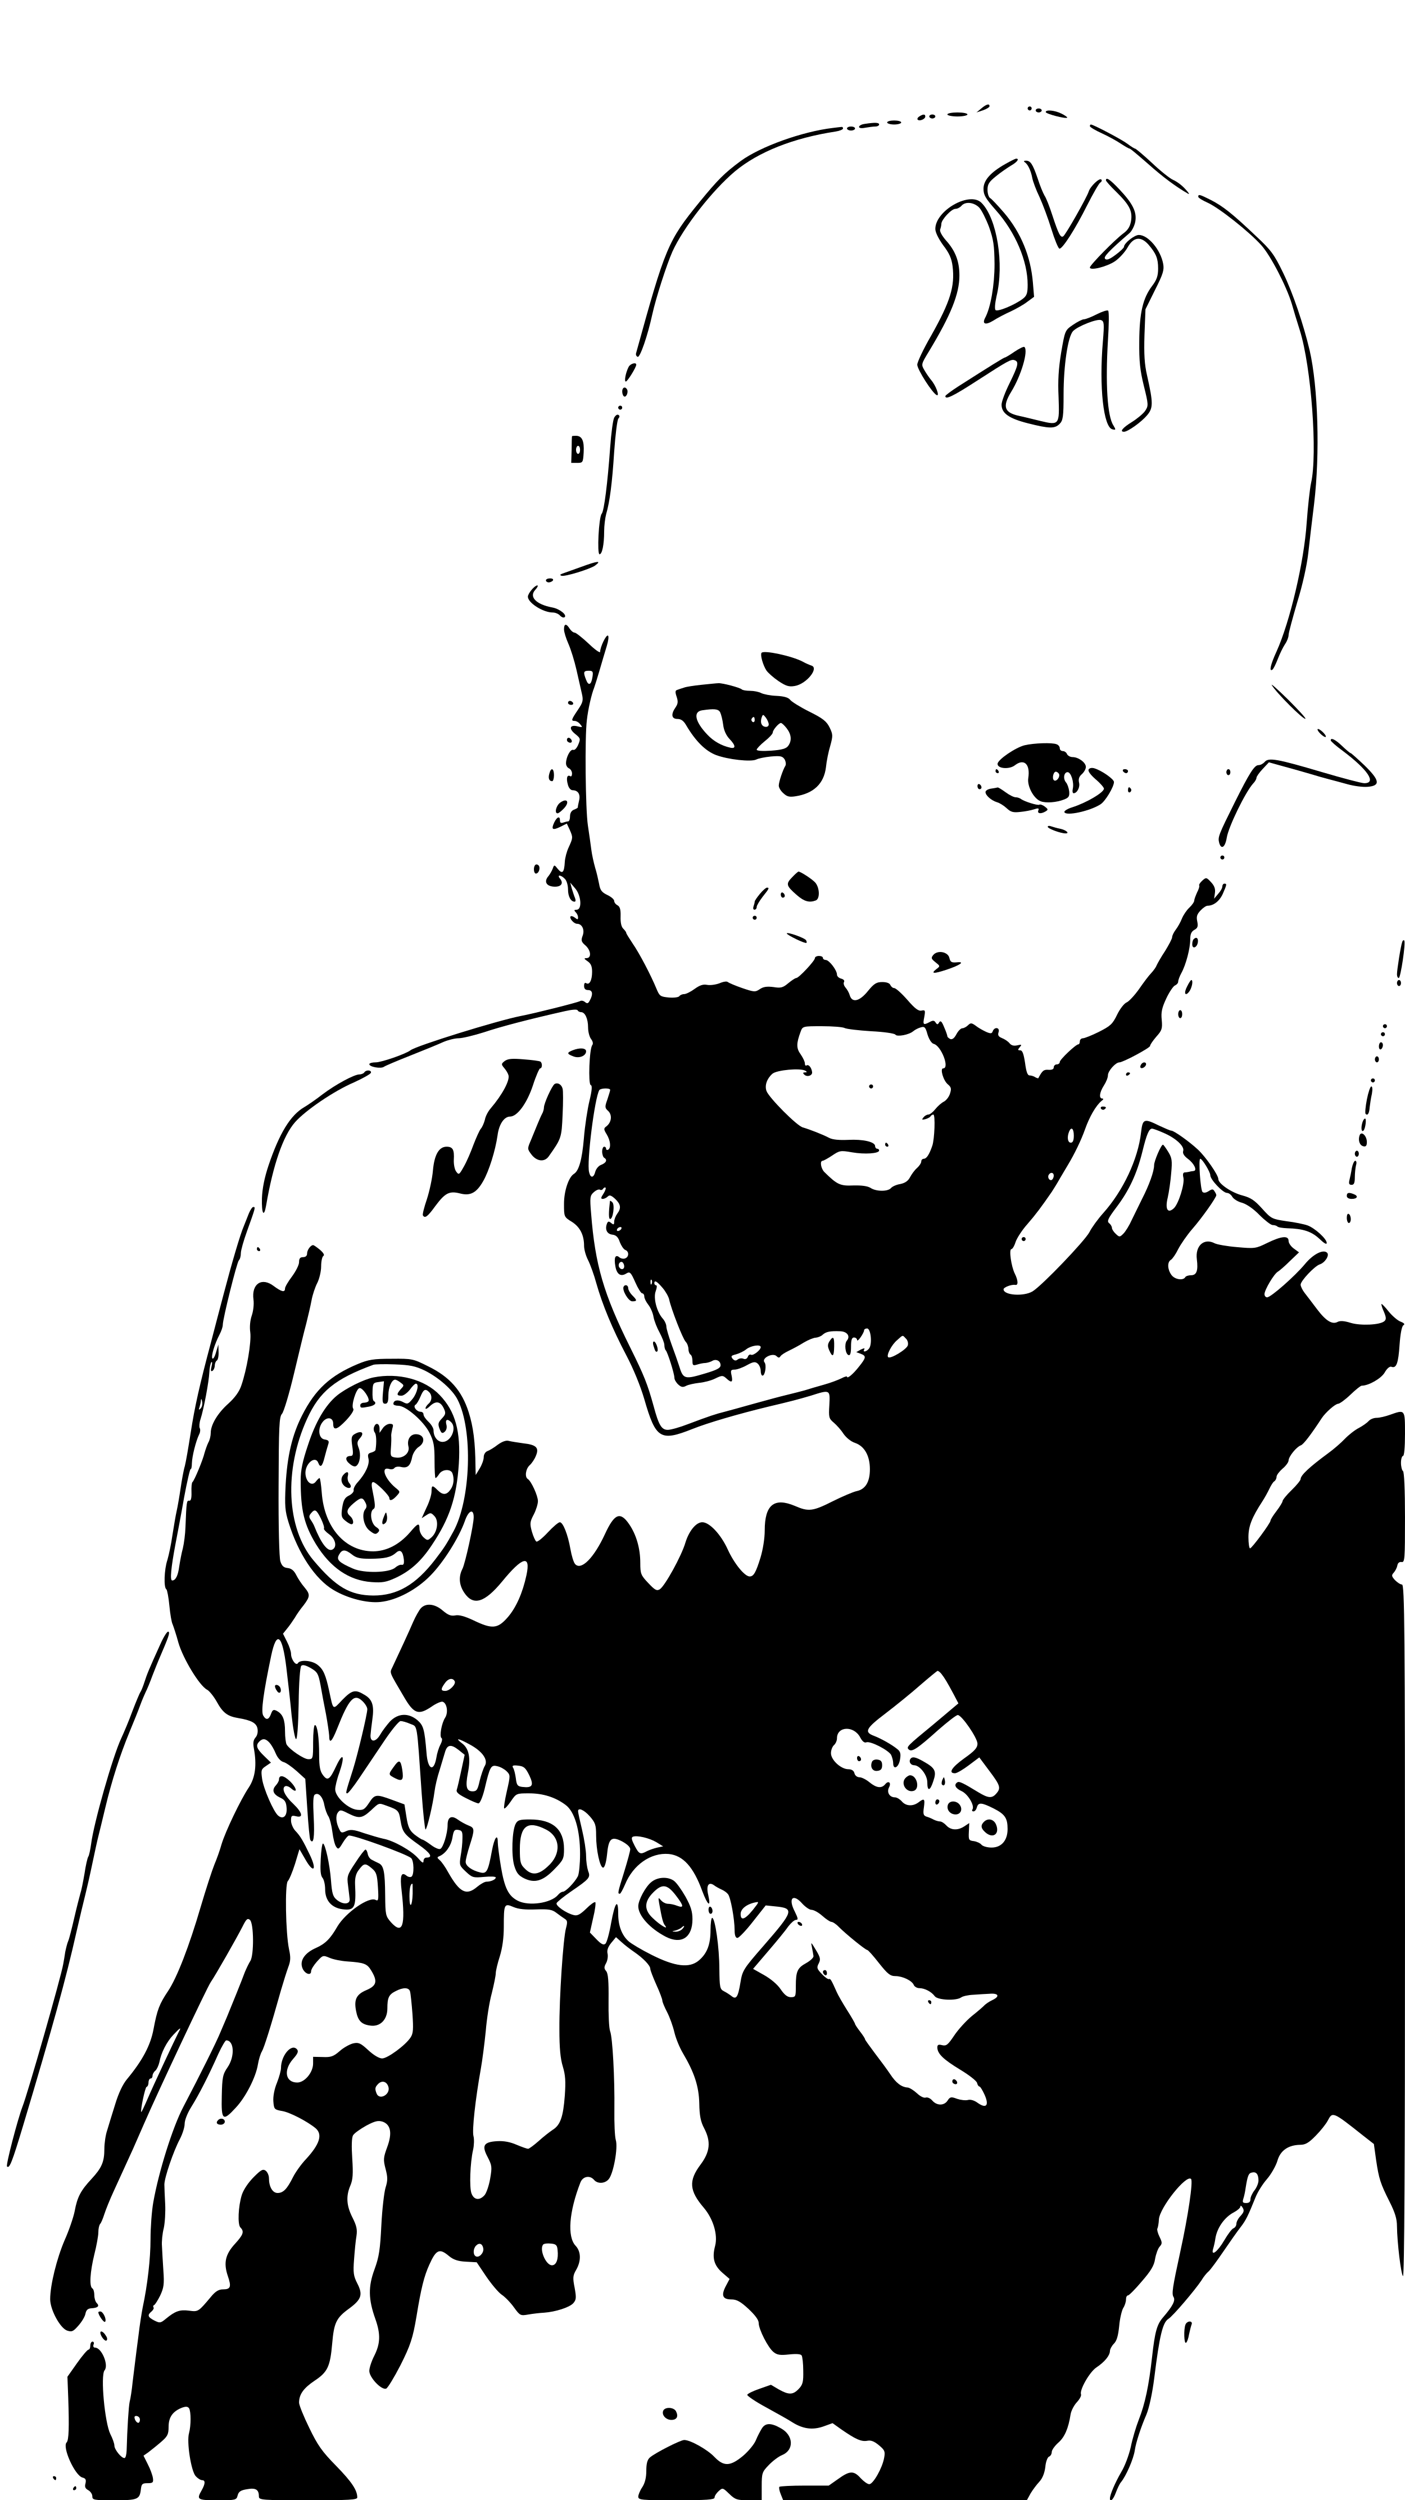  <svg version="1.0" xmlns="http://www.w3.org/2000/svg" width="700pt" height="1245pt" viewBox="0 0 700 1245" preserveAspectRatio="xMidYMid meet">
<g transform="translate(0,1245) scale(0.1,-0.1)" fill="#000000" stroke="none">
<path d="M4889 11910 l-24 -20 33 11 c17 6 32 15 32 20 0 15 -16 10 -41 -11z"></path>
<path d="M5120 11910 c0 -5 5 -10 10 -10 6 0 10 5 10 10 0 6 -4 10 -10 10 -5
0 -10 -4 -10 -10z"></path>
<path d="M5160 11900 c0 -5 7 -10 15 -10 8 0 15 5 15 10 0 6 -7 10 -15 10 -8
0 -15 -4 -15 -10z"></path>
<path d="M5210 11892 c0 -9 100 -35 107 -28 2 2 -10 11 -28 20 -34 17 -79 21
-79 8z"></path>
<path d="M4720 11880 c0 -5 23 -10 50 -10 28 0 50 5 50 10 0 6 -22 10 -50 10
-27 0 -50 -4 -50 -10z"></path>
<path d="M4580 11870 c-8 -5 -11 -12 -8 -16 10 -9 38 3 38 16 0 12 -10 13 -30
0z"></path>
<path d="M4630 11870 c0 -5 7 -10 15 -10 8 0 15 5 15 10 0 6 -7 10 -15 10 -8
0 -15 -4 -15 -10z"></path>
<path d="M4420 11840 c0 -5 16 -10 35 -10 19 0 35 5 35 10 0 6 -16 10 -35 10
-19 0 -35 -4 -35 -10z"></path>
<path d="M4308 11833 c-16 -2 -28 -9 -28 -15 0 -6 12 -8 31 -4 17 3 40 6 50 6
11 0 19 5 19 10 0 10 -20 11 -72 3z"></path>
<path d="M5430 11822 c0 -5 27 -21 60 -36 33 -15 76 -39 95 -52 20 -13 39 -24
43 -24 4 0 45 -35 92 -76 73 -65 137 -113 200 -149 8 -4 2 6 -15 24 -16 18
-43 38 -60 45 -16 7 -64 45 -106 85 -42 39 -80 71 -84 71 -3 0 -21 11 -38 24
-29 22 -170 96 -182 96 -3 0 -5 -4 -5 -8z"></path>
<path d="M4150 11813 c-153 -18 -362 -93 -460 -165 -81 -60 -113 -92 -204
-203 -159 -195 -171 -225 -317 -754 -2 -7 1 -15 8 -18 12 -4 50 106 73 212 18
82 71 246 100 312 55 121 198 304 312 400 117 97 291 166 501 198 20 3 37 10
37 15 0 6 -3 9 -7 8 -5 0 -24 -3 -43 -5z"></path>
<path d="M4220 11810 c0 -5 9 -10 20 -10 11 0 20 5 20 10 0 6 -9 10 -20 10
-11 0 -20 -4 -20 -10z"></path>
<path d="M5010 11634 c-75 -42 -110 -82 -110 -124 0 -31 10 -48 61 -106 98
-110 159 -254 159 -372 0 -41 -4 -54 -23 -69 -40 -31 -127 -67 -137 -57 -5 5
-3 33 5 69 39 161 2 388 -75 465 -59 59 -230 -39 -230 -130 0 -17 16 -49 39
-81 30 -39 42 -65 47 -105 12 -100 -11 -175 -106 -344 -39 -67 -70 -133 -70
-146 0 -24 77 -145 98 -152 14 -4 -6 50 -30 77 -8 10 -23 31 -32 47 -17 29
-17 30 22 94 110 182 152 287 152 378 0 71 -20 123 -67 175 -20 23 -32 45 -29
54 3 8 6 21 6 28 0 21 50 75 70 75 10 0 23 7 30 15 19 23 63 18 89 -9 12 -13
34 -57 49 -97 22 -63 26 -91 27 -184 0 -105 -19 -216 -47 -268 -16 -31 2 -37
40 -14 20 13 60 34 87 46 28 13 65 34 83 48 l34 25 -6 72 c-11 129 -59 247
-143 346 -31 36 -62 69 -69 73 -8 4 -14 23 -14 42 0 28 8 40 43 68 23 19 57
42 75 53 30 17 42 34 25 34 -5 0 -28 -12 -53 -26z"></path>
<path d="M5106 11642 c15 -10 30 -41 37 -78 3 -17 19 -60 36 -95 16 -35 43
-107 59 -159 16 -52 34 -96 40 -98 14 -4 78 95 139 217 29 57 58 108 65 112 7
4 9 11 5 15 -9 10 -55 -34 -63 -60 -9 -29 -115 -216 -127 -223 -13 -8 -23 11
-53 102 -14 44 -32 90 -40 101 -7 12 -23 50 -34 85 -25 73 -36 89 -59 89 -10
0 -12 -3 -5 -8z"></path>
<path d="M5510 11552 c0 -4 23 -30 51 -57 67 -66 82 -96 74 -146 -5 -28 -16
-45 -38 -61 -42 -31 -167 -158 -167 -170 0 -17 83 3 125 31 22 15 50 46 63 69
29 52 65 57 103 15 39 -45 49 -70 49 -120 0 -37 -7 -57 -30 -87 -46 -61 -63
-133 -64 -276 -1 -101 4 -144 23 -222 23 -92 23 -99 7 -123 -9 -14 -39 -39
-66 -56 -47 -29 -63 -49 -40 -49 19 0 86 48 114 81 32 37 32 61 1 199 -13 56
-16 107 -13 202 l5 128 47 95 c41 81 47 101 41 132 -13 70 -75 143 -121 143
-22 0 -74 -41 -74 -59 0 -5 -19 -23 -42 -40 -29 -22 -45 -28 -52 -20 -10 9 17
38 121 128 12 10 25 36 29 56 9 49 -12 91 -78 161 -48 51 -68 64 -68 46z"></path>
<path d="M5970 11470 c0 -5 21 -18 46 -29 56 -25 207 -144 268 -212 46 -51
125 -203 152 -292 8 -29 26 -88 40 -132 57 -181 89 -617 56 -760 -6 -27 -16
-117 -22 -200 -13 -193 -83 -491 -150 -639 -30 -65 -38 -102 -21 -91 5 3 17
27 27 53 10 26 26 59 36 74 10 14 18 35 18 46 0 11 20 84 43 163 27 87 48 183
55 244 6 55 19 165 29 245 30 250 20 582 -22 765 -31 131 -84 287 -132 386
-45 93 -60 113 -136 184 -118 112 -164 148 -224 179 -58 29 -63 30 -63 16z"></path>
<path d="M5464 10885 c-27 -14 -56 -25 -64 -25 -8 0 -33 -13 -55 -28 -39 -27
-39 -28 -58 -137 -13 -80 -17 -140 -13 -222 5 -139 4 -142 -91 -119 -38 9 -85
21 -105 25 -75 16 -85 46 -40 120 50 81 86 204 66 223 -3 4 -25 -7 -49 -23
-23 -16 -45 -29 -48 -29 -5 0 -71 -41 -234 -145 -34 -22 -62 -43 -63 -47 -1
-20 37 -2 156 75 158 102 172 110 190 103 21 -8 17 -26 -26 -114 -22 -44 -40
-92 -40 -107 0 -43 37 -69 132 -93 107 -27 133 -27 157 -3 17 17 20 35 20 148
0 141 21 286 47 314 22 24 120 63 140 55 15 -6 16 -18 9 -104 -20 -228 3 -432
48 -440 17 -4 17 -2 4 20 -30 45 -40 208 -27 423 5 77 6 143 1 148 -4 4 -29
-4 -57 -18z"></path>
<path d="M3132 10623 c-15 -29 -23 -73 -14 -73 8 0 52 71 52 84 0 14 -30 5
-38 -11z"></path>
<path d="M3100 10501 c0 -11 4 -22 9 -25 11 -7 23 22 15 35 -9 16 -24 10 -24
-10z"></path>
<path d="M3080 10420 c0 -5 5 -10 10 -10 6 0 10 5 10 10 0 6 -4 10 -10 10 -5
0 -10 -4 -10 -10z"></path>
<path d="M3060 10370 c-6 -11 -15 -77 -20 -148 -13 -179 -30 -315 -42 -330
-15 -17 -24 -202 -11 -202 13 0 23 48 23 114 0 28 5 67 10 86 18 61 30 154 40
311 6 84 15 158 21 165 7 8 7 14 0 18 -6 4 -15 -3 -21 -14z"></path>
<path d="M2850 10278 c-1 -2 -2 -32 -2 -68 l-2 -65 30 0 c28 0 29 2 32 53 3
57 -8 82 -39 82 -11 0 -19 -1 -19 -2z m40 -68 c0 -11 -4 -20 -10 -20 -5 0 -10
9 -10 20 0 11 5 20 10 20 6 0 10 -9 10 -20z"></path>
<path d="M2895 9627 c-44 -16 -87 -31 -95 -34 -10 -4 -11 -7 -3 -10 16 -6 143
33 168 51 35 26 12 23 -70 -7z"></path>
<path d="M2720 9560 c0 -5 6 -10 14 -10 8 0 18 5 21 10 3 6 -3 10 -14 10 -12
0 -21 -4 -21 -10z"></path>
<path d="M2652 9517 c-12 -13 -22 -30 -22 -38 0 -31 76 -79 124 -79 13 0 29
-7 36 -15 7 -8 17 -12 22 -9 16 10 -22 42 -60 49 -80 15 -117 52 -86 87 25 27
11 32 -14 5z"></path>
<path d="M2810 9316 c0 -13 10 -45 22 -72 12 -27 30 -85 40 -129 10 -44 22
-97 27 -119 8 -34 5 -44 -20 -81 -33 -49 -35 -55 -15 -55 7 0 20 -7 27 -17 13
-15 11 -16 -13 -10 -39 10 -46 -11 -12 -38 26 -21 27 -24 15 -53 -7 -17 -18
-29 -25 -26 -14 5 -36 -36 -36 -67 0 -11 7 -22 15 -25 8 -4 15 -15 15 -26 0
-10 -4 -17 -9 -13 -15 9 -21 -9 -12 -41 4 -17 14 -29 24 -29 27 0 40 -21 32
-52 -3 -15 -7 -30 -6 -33 0 -3 -9 -8 -20 -12 -12 -5 -19 -17 -19 -33 0 -14 -4
-25 -9 -25 -5 0 -16 -3 -25 -6 -11 -4 -16 -1 -16 10 0 25 -15 19 -29 -10 -16
-35 -8 -40 31 -21 l32 16 15 -32 c16 -37 16 -39 -6 -87 -9 -19 -18 -52 -19
-72 -3 -53 -12 -62 -34 -36 -18 23 -19 23 -26 3 -4 -11 -14 -28 -21 -37 -24
-27 -12 -50 25 -53 37 -3 52 16 32 40 -17 20 4 20 24 -1 9 -8 16 -32 16 -53 0
-35 14 -61 33 -61 5 0 6 8 2 18 -4 9 -11 31 -16 47 l-8 30 24 -28 c31 -35 36
-107 8 -107 -13 0 -14 -3 -5 -12 7 -7 12 -18 12 -26 0 -12 -3 -12 -15 -2 -9 7
-18 10 -22 7 -8 -9 16 -37 32 -37 25 0 39 -30 28 -59 -9 -24 -7 -31 14 -49 27
-24 31 -62 6 -63 -15 0 -14 -3 5 -16 16 -11 22 -25 22 -52 0 -42 -13 -67 -29
-57 -7 5 -11 -1 -11 -13 0 -14 6 -21 20 -21 22 0 26 -20 9 -51 -8 -16 -13 -18
-24 -9 -8 7 -19 9 -25 5 -12 -7 -226 -61 -295 -74 -117 -23 -521 -148 -550
-171 -23 -18 -144 -60 -173 -60 -18 0 -32 -4 -32 -9 0 -14 59 -24 73 -13 7 5
66 30 132 56 66 26 139 56 163 67 23 10 58 19 77 19 19 0 76 14 127 30 83 28
229 66 403 105 35 8 61 10 63 4 2 -5 10 -9 17 -9 20 0 35 -33 35 -77 0 -21 7
-47 15 -57 9 -12 11 -23 6 -30 -15 -18 -21 -194 -8 -199 8 -2 7 -24 -6 -78
-10 -41 -23 -125 -28 -188 -9 -106 -25 -161 -49 -176 -27 -16 -50 -86 -50
-149 0 -65 0 -66 39 -90 41 -26 61 -66 61 -120 0 -18 9 -50 20 -71 11 -22 30
-74 41 -115 30 -106 80 -227 149 -358 36 -68 71 -154 90 -219 57 -198 80 -212
239 -149 77 31 232 76 381 112 106 25 145 35 209 54 97 31 97 31 93 -46 -4
-62 -2 -68 22 -88 14 -12 36 -36 48 -55 14 -20 37 -39 58 -46 47 -16 74 -64
74 -131 0 -63 -22 -100 -66 -109 -18 -4 -72 -27 -120 -51 -99 -50 -120 -52
-187 -23 -104 44 -151 6 -151 -122 0 -40 -9 -95 -21 -135 -23 -74 -34 -94 -54
-94 -25 0 -77 64 -109 134 -34 75 -91 136 -127 136 -31 0 -66 -43 -84 -101
-19 -66 -103 -218 -128 -233 -15 -9 -24 -4 -57 31 -37 39 -40 46 -40 101 0 72
-20 141 -56 193 -44 64 -73 52 -120 -50 -55 -119 -118 -182 -148 -150 -8 8
-18 41 -24 75 -13 74 -37 134 -53 134 -7 0 -34 -23 -60 -51 -26 -28 -52 -49
-57 -45 -5 3 -15 25 -22 49 -11 40 -10 49 9 85 12 23 21 53 21 67 0 27 -33 99
-50 110 -17 10 -11 51 9 69 11 10 25 31 31 47 17 40 2 55 -63 62 -28 4 -61 9
-72 12 -13 4 -33 -3 -55 -19 -19 -15 -43 -29 -52 -32 -10 -4 -18 -16 -18 -30
0 -13 -9 -38 -20 -56 l-20 -33 -1 40 c-1 124 -11 201 -34 273 -34 107 -94 176
-203 229 -74 37 -79 38 -181 37 -90 0 -115 -4 -168 -26 -138 -58 -212 -126
-278 -256 -50 -98 -74 -203 -82 -347 -5 -104 -3 -129 15 -187 48 -154 132
-281 223 -335 70 -42 168 -67 234 -60 81 8 181 61 250 132 65 66 142 189 171
271 18 53 44 64 44 19 0 -38 -42 -229 -56 -257 -20 -39 -17 -80 9 -119 45 -67
101 -50 188 55 102 125 144 136 122 33 -19 -89 -52 -163 -94 -211 -50 -57 -77
-59 -169 -15 -44 21 -74 29 -92 25 -21 -4 -36 2 -62 24 -39 34 -84 39 -109 12
-9 -10 -26 -40 -38 -67 -19 -45 -71 -157 -104 -227 -14 -30 -18 -19 59 -150
48 -82 71 -90 135 -47 24 17 50 28 57 25 21 -8 28 -53 12 -79 -18 -27 -30 -95
-18 -102 5 -3 2 -18 -6 -33 -8 -15 -17 -44 -20 -65 -13 -73 -43 -59 -49 24
-10 119 -15 137 -46 164 -45 37 -96 34 -136 -7 -16 -18 -39 -48 -49 -66 -22
-38 -50 -39 -48 -2 1 14 5 48 9 77 10 69 1 100 -38 123 -47 29 -63 25 -112
-25 -48 -51 -44 -54 -65 45 -17 79 -29 108 -58 130 -27 22 -87 27 -98 8 -9
-15 -34 19 -34 47 0 11 -9 39 -20 60 l-20 40 20 25 c12 14 28 38 38 53 9 16
29 45 45 64 33 44 33 54 3 90 -13 15 -31 42 -40 60 -11 22 -24 33 -43 35 -20
2 -29 11 -36 33 -6 17 -10 174 -9 374 1 300 3 346 17 361 9 10 36 100 60 201
24 101 51 213 61 249 9 36 21 87 26 114 5 28 18 67 29 88 10 20 19 57 19 82 0
25 5 48 11 52 7 4 1 15 -16 30 -16 13 -31 24 -35 24 -12 0 -30 -24 -30 -42 0
-11 -7 -18 -20 -18 -15 0 -20 -7 -20 -25 0 -14 -16 -45 -35 -71 -19 -25 -35
-52 -35 -60 0 -21 -17 -17 -56 12 -60 46 -112 11 -101 -68 3 -23 -1 -57 -9
-80 -8 -24 -11 -56 -7 -83 6 -47 -17 -185 -45 -265 -10 -30 -32 -60 -64 -89
-53 -47 -88 -105 -88 -146 0 -15 -5 -36 -12 -48 -6 -12 -14 -35 -19 -52 -8
-35 -51 -138 -60 -145 -4 -3 -6 -25 -5 -50 1 -31 -3 -44 -11 -43 -13 3 -14 -5
-19 -132 -1 -33 -7 -80 -13 -105 -7 -25 -14 -65 -18 -90 -6 -46 -18 -70 -35
-70 -12 0 -6 63 16 180 9 47 29 151 43 232 15 81 30 145 33 143 3 -2 6 11 6
28 1 36 20 111 36 144 6 11 7 26 3 32 -3 6 -2 26 4 44 16 49 42 187 44 234 1
22 6 45 10 50 5 4 5 -5 1 -21 -5 -21 -4 -27 5 -22 6 4 11 16 11 26 0 10 5 22
10 25 6 3 10 23 9 43 l-1 37 -12 -40 c-6 -22 -15 -35 -18 -29 -7 11 11 71 36
119 9 17 16 38 16 48 0 30 70 311 80 321 6 6 10 21 10 36 0 14 14 63 31 110
42 117 43 120 31 120 -5 0 -15 -15 -22 -32 -7 -18 -18 -46 -25 -63 -18 -41
-60 -184 -101 -340 -19 -71 -47 -179 -63 -240 -57 -213 -81 -321 -101 -450
-11 -71 -24 -146 -29 -165 -6 -19 -15 -69 -21 -110 -6 -41 -15 -93 -20 -115
-5 -22 -14 -76 -21 -120 -6 -44 -18 -99 -25 -123 -16 -47 -19 -138 -5 -146 4
-3 11 -40 15 -82 4 -42 11 -83 16 -92 4 -10 18 -51 29 -92 23 -79 105 -215
143 -234 11 -6 32 -32 47 -58 31 -57 54 -74 107 -83 67 -11 92 -25 97 -53 3
-17 -1 -34 -10 -44 -11 -13 -13 -27 -8 -55 15 -82 7 -144 -25 -193 -41 -61
-117 -220 -136 -283 -8 -29 -24 -74 -36 -102 -11 -27 -42 -122 -68 -210 -57
-195 -118 -353 -163 -420 -43 -64 -54 -93 -72 -189 -15 -81 -55 -156 -132
-249 -21 -25 -42 -69 -59 -125 -15 -48 -33 -106 -40 -130 -8 -23 -14 -65 -14
-92 0 -65 -13 -95 -64 -150 -54 -58 -71 -90 -84 -161 -6 -30 -28 -95 -50 -144
-39 -91 -72 -223 -72 -294 0 -52 49 -143 84 -156 24 -8 31 -5 57 25 17 19 33
46 35 60 4 18 12 25 30 26 32 2 41 11 26 26 -7 7 -12 24 -12 39 0 15 -4 31
-10 34 -16 10 -11 83 10 169 11 43 20 93 20 110 0 18 4 36 9 42 5 5 14 27 21
49 7 22 28 74 47 115 34 75 49 107 96 210 13 30 39 89 57 130 62 143 312 675
330 700 23 33 129 219 158 276 19 38 25 44 37 34 20 -16 21 -177 2 -205 -7
-11 -19 -36 -27 -55 -12 -34 -73 -184 -90 -225 -5 -11 -19 -45 -32 -75 -19
-47 -97 -204 -185 -372 -53 -101 -122 -321 -149 -473 -8 -44 -14 -127 -14
-185 0 -97 -15 -228 -39 -340 -5 -25 -15 -88 -21 -140 -7 -52 -14 -108 -16
-125 -2 -16 -8 -64 -13 -105 -4 -41 -11 -86 -15 -100 -5 -22 -12 -132 -15
-242 -1 -21 -5 -38 -11 -38 -16 0 -50 43 -50 62 0 10 -9 36 -20 57 -28 56 -50
292 -29 318 22 26 -15 113 -47 113 -8 0 -11 6 -8 15 4 8 1 15 -5 15 -6 0 -11
-9 -11 -20 0 -11 -4 -20 -9 -20 -5 0 -31 -30 -57 -67 l-48 -68 4 -105 c5 -148
3 -211 -8 -222 -23 -23 41 -165 79 -175 16 -4 19 -11 15 -29 -5 -17 -1 -26 14
-34 11 -6 20 -20 20 -30 0 -19 7 -20 109 -20 118 0 127 4 133 55 3 26 7 30 33
30 26 0 30 3 27 25 -2 14 -13 45 -25 68 l-22 44 23 16 c13 10 41 32 63 51 34
29 39 39 39 77 0 48 21 77 67 95 20 7 28 6 35 -3 10 -17 10 -85 0 -123 -13
-43 10 -190 33 -215 10 -11 24 -20 32 -20 17 0 16 -18 -2 -50 -27 -47 -22 -50
79 -50 91 0 94 1 100 24 5 19 15 26 47 31 44 8 59 -2 59 -37 0 -17 18 -18 245
-18 206 0 245 2 245 14 0 36 -27 77 -105 157 -70 71 -92 102 -134 189 -28 57
-51 114 -51 126 0 41 22 72 77 109 65 43 78 70 88 185 9 104 20 128 85 175 61
45 69 69 40 125 -19 37 -21 54 -16 119 3 42 8 94 12 117 5 33 0 52 -20 92 -30
59 -33 107 -10 160 12 29 14 57 9 134 -4 59 -3 104 4 115 5 10 35 31 65 48 45
24 60 27 83 20 40 -15 48 -57 22 -127 -19 -52 -20 -62 -8 -108 11 -42 11 -58
0 -93 -7 -23 -17 -107 -21 -187 -6 -121 -11 -157 -34 -220 -32 -86 -31 -149 4
-247 27 -76 25 -123 -5 -183 -14 -27 -25 -61 -25 -76 0 -33 61 -97 84 -88 8 3
40 56 71 116 50 99 62 136 80 243 23 141 38 201 64 258 34 76 51 83 98 43 22
-18 44 -26 84 -28 l54 -3 47 -70 c26 -38 60 -79 77 -91 17 -11 45 -40 62 -64
30 -41 32 -42 72 -35 23 4 58 8 78 9 56 4 126 26 145 47 15 17 16 27 7 77 -10
50 -9 61 8 90 25 44 24 90 -3 119 -43 45 -33 170 24 316 12 30 47 37 68 12 17
-20 53 -19 72 3 24 26 48 158 36 196 -5 17 -8 85 -7 151 2 157 -9 358 -21 390
-6 15 -9 84 -8 155 1 95 -2 133 -12 145 -11 13 -11 20 0 40 7 13 10 34 7 47
-4 16 2 33 18 53 l24 29 28 -25 c15 -14 44 -36 63 -49 45 -31 80 -67 80 -84 0
-7 14 -43 30 -79 17 -37 30 -72 30 -79 0 -7 11 -33 24 -58 13 -25 29 -70 36
-100 7 -30 26 -76 42 -103 58 -98 80 -166 82 -251 1 -61 7 -91 24 -123 35 -67
30 -118 -18 -182 -60 -80 -56 -130 17 -215 47 -56 70 -134 56 -189 -16 -60 -6
-97 36 -134 l36 -31 -19 -36 c-24 -46 -16 -66 28 -66 26 0 45 -10 85 -47 33
-31 51 -55 51 -70 0 -32 47 -124 74 -145 17 -14 32 -17 77 -12 38 4 59 2 63
-5 4 -6 8 -41 8 -76 1 -55 -2 -69 -22 -90 -29 -31 -50 -31 -100 -3 l-39 23
-57 -20 c-32 -11 -59 -24 -61 -30 -1 -5 41 -34 95 -63 53 -29 112 -62 130 -74
53 -33 100 -39 153 -21 l47 17 42 -30 c72 -50 101 -63 130 -58 19 4 35 -2 59
-22 29 -24 32 -31 26 -63 -9 -51 -55 -131 -74 -131 -9 0 -28 14 -43 30 -34 38
-54 38 -112 -4 l-47 -33 -120 0 c-66 0 -122 -3 -126 -6 -3 -4 0 -20 7 -37 l12
-30 607 0 607 0 18 33 c10 17 30 44 44 59 16 17 26 43 30 73 2 26 11 49 18 52
8 3 14 13 14 23 0 10 15 31 33 47 31 27 50 70 61 141 3 18 17 45 31 60 14 15
23 32 21 39 -9 21 42 111 76 134 42 28 67 59 68 82 0 9 9 26 20 37 14 14 21
39 26 87 3 37 13 78 20 90 8 12 14 31 14 43 0 11 4 20 10 20 5 0 36 31 68 69
46 53 62 79 67 113 4 23 14 51 22 60 14 16 14 21 0 50 -9 18 -13 36 -11 40 3
5 7 26 8 47 4 58 136 224 160 201 11 -11 -14 -182 -53 -360 -40 -184 -44 -212
-34 -228 10 -17 -3 -44 -53 -102 -30 -35 -40 -71 -54 -196 -16 -143 -35 -234
-66 -312 -14 -36 -32 -96 -40 -136 -9 -40 -29 -95 -48 -126 -30 -52 -56 -112
-56 -131 0 -22 17 -5 29 28 8 21 19 45 26 53 25 30 63 116 69 160 6 40 32 118
57 175 14 33 30 106 40 185 26 211 42 275 70 293 22 13 134 145 165 192 10 17
26 37 36 45 9 8 42 53 74 100 32 47 70 101 85 120 27 35 37 56 75 150 10 25
35 65 56 89 21 24 44 65 52 90 14 52 54 80 114 81 26 0 43 10 77 45 24 24 51
58 60 75 24 46 25 46 175 -73 l55 -43 11 -79 c14 -94 21 -117 68 -210 26 -52
36 -83 36 -120 1 -82 20 -239 30 -249 7 -7 10 582 10 1717 0 1508 -2 1727 -15
1727 -8 0 -23 10 -35 22 -17 19 -18 24 -6 37 8 9 16 25 18 36 2 12 10 19 21
17 16 -3 17 15 17 222 0 139 -4 227 -10 231 -5 3 -10 22 -10 41 0 19 5 34 10
34 6 0 10 43 10 110 0 123 1 122 -75 95 -22 -8 -52 -15 -66 -15 -15 0 -32 -7
-40 -16 -7 -8 -29 -24 -48 -34 -20 -10 -52 -35 -71 -55 -19 -20 -57 -53 -85
-73 -91 -67 -135 -108 -135 -127 0 -6 -20 -31 -45 -55 -25 -24 -45 -49 -45
-55 0 -5 -14 -28 -30 -49 -17 -22 -30 -43 -30 -48 0 -12 -93 -138 -102 -138
-4 0 -8 25 -8 55 0 55 16 97 70 180 11 17 26 44 34 61 8 17 19 35 25 38 6 4
11 14 11 22 0 9 14 27 30 41 16 13 30 32 30 41 1 20 39 67 61 75 13 4 51 54
104 135 19 29 68 72 82 72 7 0 35 20 61 45 26 25 51 45 56 45 35 0 98 36 115
66 12 21 26 32 34 28 24 -9 34 18 40 110 4 55 11 92 19 97 9 5 4 11 -14 18
-14 5 -41 28 -59 50 -18 23 -34 39 -36 38 -2 -2 3 -20 12 -39 12 -29 12 -38 2
-47 -23 -19 -119 -23 -168 -8 -32 10 -52 11 -64 5 -27 -15 -59 4 -104 64 -22
29 -49 65 -61 80 -11 14 -20 33 -20 41 0 19 69 92 95 101 26 8 50 45 37 58
-19 19 -70 -7 -111 -57 -49 -59 -169 -165 -188 -165 -7 0 -13 7 -13 16 0 21
48 102 67 112 8 5 35 28 59 52 l46 44 -26 19 c-14 10 -26 27 -26 38 0 28 -36
24 -106 -10 -57 -28 -62 -29 -150 -21 -50 4 -100 13 -112 19 -53 28 -98 -12
-89 -80 7 -56 -1 -79 -29 -79 -12 0 -26 -4 -29 -10 -11 -18 -53 -11 -69 12
-20 28 -21 64 -2 75 7 4 24 28 36 53 13 25 44 70 70 100 49 56 120 157 120
169 0 3 -4 12 -9 19 -7 12 -12 12 -29 1 -14 -9 -25 -10 -31 -4 -10 11 -21 165
-11 165 10 0 50 -66 50 -82 0 -22 63 -88 83 -88 9 0 21 -9 27 -20 6 -10 27
-24 48 -29 23 -7 56 -29 87 -61 27 -27 57 -50 65 -50 9 0 20 -3 24 -7 4 -5 27
-8 49 -9 80 -2 121 -16 160 -52 24 -23 37 -31 37 -21 0 20 -58 73 -95 87 -16
6 -64 16 -105 21 -73 11 -76 12 -122 63 -37 41 -56 54 -97 65 -55 14 -121 59
-121 82 0 20 -63 111 -102 147 -43 40 -119 94 -132 94 -6 0 -33 12 -61 25 -75
37 -82 35 -90 -34 -15 -133 -89 -290 -188 -401 -27 -30 -58 -73 -69 -95 -23
-44 -235 -265 -283 -295 -44 -27 -145 -20 -145 10 0 10 39 25 58 22 16 -4 15
22 -2 56 -18 36 -30 122 -17 122 5 0 15 16 21 36 7 20 33 60 59 89 41 47 70
86 121 160 8 12 28 44 43 71 16 27 33 56 38 64 32 53 66 123 85 177 22 62 54
118 82 141 10 7 11 12 4 12 -18 0 -14 31 8 65 11 17 20 39 20 51 0 21 38 64
57 64 18 0 153 72 153 82 0 6 14 26 31 46 28 31 31 40 27 84 -4 38 1 60 23
107 15 32 35 61 43 64 9 4 16 12 16 19 0 7 7 27 16 43 23 42 44 123 44 167 0
27 6 40 21 48 16 9 19 17 14 42 -5 23 -2 35 16 54 12 13 28 24 35 24 31 0 61
24 77 61 20 46 20 49 7 49 -5 0 -10 -6 -10 -14 0 -8 -9 -24 -21 -37 l-20 -24
4 28 c3 20 -2 36 -19 54 -23 25 -25 25 -44 8 -11 -10 -18 -21 -15 -25 2 -3 -3
-19 -11 -34 -7 -16 -14 -34 -14 -40 0 -7 -11 -23 -24 -35 -14 -13 -30 -37 -37
-54 -7 -18 -21 -43 -31 -56 -10 -13 -18 -30 -18 -37 0 -8 -16 -38 -35 -69 -20
-30 -38 -62 -42 -71 -3 -9 -15 -26 -27 -39 -12 -12 -39 -48 -61 -80 -22 -31
-50 -61 -61 -66 -12 -4 -34 -32 -48 -61 -23 -48 -34 -57 -91 -86 -36 -18 -72
-32 -80 -32 -8 0 -15 -7 -15 -15 0 -8 -3 -15 -7 -15 -13 0 -93 -76 -93 -88 0
-7 -7 -12 -15 -12 -8 0 -15 -7 -15 -15 0 -9 -9 -13 -26 -12 -24 2 -31 -4 -51
-42 -1 -1 -8 1 -15 5 -7 5 -20 9 -28 9 -11 0 -17 18 -23 63 -7 45 -13 62 -24
62 -13 0 -13 3 -2 16 11 13 9 14 -12 9 -18 -4 -30 -1 -39 10 -8 10 -25 21 -38
26 -17 7 -22 14 -17 29 8 24 -20 29 -29 5 -4 -12 -10 -13 -33 -3 -15 7 -39 20
-51 30 -21 15 -26 16 -39 3 -8 -8 -21 -15 -28 -15 -8 0 -21 -13 -30 -30 -10
-19 -20 -27 -30 -24 -8 4 -15 10 -15 14 0 4 -7 25 -16 45 -12 30 -18 35 -25
24 -7 -12 -10 -12 -18 0 -6 10 -13 11 -29 2 -32 -17 -35 -14 -27 25 6 33 4 36
-13 32 -15 -4 -33 9 -71 53 -29 33 -58 59 -66 59 -7 0 -15 7 -19 15 -3 9 -18
15 -40 15 -29 0 -41 -7 -72 -45 -41 -51 -78 -60 -90 -22 -3 12 -13 30 -21 39
-8 9 -12 22 -8 28 4 7 -2 14 -14 17 -12 3 -21 12 -21 20 0 22 -39 73 -56 73
-8 0 -14 5 -14 10 0 6 -9 10 -20 10 -11 0 -20 -5 -20 -11 0 -13 -80 -99 -93
-99 -5 0 -23 -12 -40 -26 -26 -22 -37 -25 -73 -19 -32 4 -50 2 -68 -10 -23
-16 -29 -15 -88 5 -35 12 -67 26 -72 30 -4 5 -23 2 -41 -6 -19 -7 -46 -11 -62
-8 -20 4 -37 -2 -62 -20 -19 -14 -43 -26 -52 -26 -10 0 -21 -5 -24 -10 -4 -6
-27 -9 -52 -7 -43 4 -47 7 -62 43 -28 68 -85 177 -119 226 -17 26 -32 49 -32
53 0 4 -7 13 -15 21 -10 10 -14 32 -13 61 1 33 -3 48 -15 55 -10 5 -17 15 -17
22 0 8 -16 21 -35 30 -27 13 -35 24 -40 54 -4 20 -12 57 -20 82 -7 25 -16 65
-19 90 -3 25 -11 79 -17 120 -12 79 -16 440 -5 525 6 54 23 128 36 160 4 11
17 52 28 90 11 39 27 91 35 118 8 26 11 49 6 52 -9 6 -39 -57 -39 -81 0 -7
-26 11 -57 41 -32 30 -64 55 -70 55 -7 0 -18 9 -25 20 -17 27 -28 25 -28 -4z
m142 -236 c-6 -41 -20 -47 -32 -15 -15 38 -13 45 13 45 20 0 23 -4 19 -30z
m1256 -1749 c9 -5 69 -12 132 -16 63 -3 118 -11 121 -17 8 -12 68 -1 89 17 8
7 25 16 37 19 19 6 24 2 34 -35 8 -25 20 -44 31 -47 37 -9 81 -122 47 -122
-17 0 1 -62 24 -80 16 -14 18 -21 10 -46 -5 -16 -19 -34 -31 -40 -12 -6 -31
-23 -42 -37 -12 -15 -27 -27 -35 -27 -7 0 -18 -6 -24 -14 -10 -12 -8 -13 9 -9
11 3 23 9 26 14 3 5 9 9 14 9 11 0 6 -123 -5 -155 -15 -44 -29 -65 -42 -65 -7
0 -13 -6 -13 -13 0 -8 -9 -22 -21 -33 -12 -10 -27 -31 -35 -46 -10 -19 -25
-29 -49 -34 -19 -3 -39 -12 -46 -20 -15 -18 -74 -18 -102 1 -15 9 -43 13 -85
12 -66 -3 -81 4 -144 66 -18 17 -25 57 -9 57 4 0 26 12 47 26 37 25 42 26 99
16 63 -11 135 -6 135 9 0 5 -4 9 -10 9 -5 0 -10 6 -10 13 0 21 -60 35 -134 31
-45 -2 -78 1 -95 10 -32 17 -97 42 -131 52 -29 7 -168 147 -181 181 -10 27 1
61 29 86 21 19 141 30 165 15 9 -6 8 -8 -2 -8 -11 0 -12 -3 -4 -11 14 -14 42
-5 39 13 -3 22 -17 39 -27 33 -5 -4 -9 1 -9 10 0 9 -10 29 -21 45 -22 30 -22
54 0 113 10 27 11 27 106 27 53 0 104 -4 113 -9z m-1168 -308 c0 -5 -7 -26
-14 -48 -13 -36 -13 -42 4 -57 21 -20 17 -56 -8 -76 -15 -11 -15 -15 1 -41 19
-32 22 -67 7 -76 -5 -3 -10 -1 -10 4 0 6 -4 11 -10 11 -5 0 -10 -11 -10 -24 0
-14 5 -28 10 -31 17 -10 11 -25 -14 -35 -13 -4 -26 -20 -30 -34 -8 -32 -24
-34 -31 -3 -13 49 28 372 51 409 7 10 54 11 54 1z m2310 -228 c0 -24 -5 -35
-15 -35 -15 0 -20 26 -9 54 11 28 24 17 24 -19z m447 14 c61 -26 105 -67 98
-90 -4 -12 4 -25 24 -40 31 -23 47 -58 28 -60 -7 -1 -16 -2 -22 -4 -5 -1 -16
-3 -23 -3 -8 -1 -10 -10 -6 -26 7 -31 -24 -131 -48 -153 -31 -28 -44 -3 -30
54 6 27 14 81 17 120 6 64 4 77 -15 108 -12 19 -23 35 -26 35 -9 0 -44 -81
-44 -102 0 -31 -25 -100 -60 -168 -15 -30 -38 -77 -51 -104 -12 -27 -31 -58
-42 -69 -18 -18 -20 -18 -38 -1 -10 9 -19 23 -19 29 0 7 -6 18 -14 24 -12 10
-6 23 36 79 63 83 102 166 130 279 21 86 33 113 48 113 5 0 30 -9 57 -21z
m-547 -213 c0 -8 -4 -17 -9 -21 -12 -7 -24 12 -16 25 9 15 25 12 25 -4z
m-2244 -91 c-13 -19 -13 -25 -3 -25 7 0 18 5 25 12 9 9 17 6 37 -12 28 -27 31
-46 10 -74 -8 -11 -15 -29 -15 -39 0 -16 -3 -17 -15 -7 -12 10 -16 9 -21 -3
-11 -29 0 -52 27 -55 18 -2 29 -12 37 -37 7 -18 19 -36 27 -39 20 -7 19 -35 0
-42 -8 -4 -22 -1 -29 5 -20 17 -28 -1 -20 -45 7 -40 27 -53 55 -35 17 10 22 6
44 -44 13 -30 29 -55 34 -55 6 0 11 -7 11 -16 0 -9 9 -27 20 -41 11 -14 23
-41 26 -61 4 -21 18 -56 31 -79 12 -23 23 -50 23 -61 0 -10 3 -22 7 -26 9 -9
43 -116 43 -137 0 -9 9 -24 19 -33 15 -14 24 -15 39 -7 11 6 40 12 64 15 23 2
60 11 80 21 35 17 39 17 56 2 27 -25 34 -21 27 13 -6 26 -4 30 15 30 12 0 40
10 61 22 31 17 41 19 54 8 8 -7 15 -23 15 -36 0 -13 4 -24 9 -24 13 0 21 53
10 66 -17 21 41 50 60 31 9 -9 14 -9 19 -1 4 7 23 19 42 28 19 9 53 27 75 41
22 13 49 24 59 24 11 1 27 7 35 15 17 15 37 19 87 17 35 -1 52 -25 33 -47 -13
-16 -8 -66 9 -72 8 -2 12 10 12 42 0 34 4 46 15 46 8 0 15 -6 15 -12 0 -7 8
-1 17 12 10 14 18 30 18 35 0 6 7 10 15 10 19 0 27 -80 9 -101 -13 -16 -33
-19 -23 -3 4 7 -2 6 -17 -1 l-23 -13 22 -8 c29 -11 28 -19 -9 -65 -29 -37 -59
-62 -59 -49 0 3 -12 0 -27 -8 -16 -8 -55 -23 -88 -32 -33 -9 -76 -22 -95 -28
-19 -5 -60 -16 -90 -23 -30 -7 -104 -27 -165 -44 -60 -17 -126 -35 -145 -40
-41 -10 -78 -22 -181 -61 -41 -16 -87 -29 -102 -29 -31 0 -45 23 -71 120 -30
108 -46 149 -116 290 -133 267 -175 412 -195 668 -7 80 -5 89 13 105 12 11 25
16 31 13 5 -4 13 -1 16 5 4 5 9 8 12 5 3 -3 -2 -17 -11 -31z m89 -175 c-3 -5
-11 -10 -16 -10 -6 0 -7 5 -4 10 3 6 11 10 16 10 6 0 7 -4 4 -10z m15 -186 c0
-16 -16 -19 -25 -4 -8 13 4 32 16 25 5 -4 9 -13 9 -21z m137 -86 c-3 -8 -6 -5
-6 6 -1 11 2 17 5 13 3 -3 4 -12 1 -19z m55 -22 c15 -18 29 -43 32 -57 10 -47
67 -194 82 -210 8 -8 14 -25 14 -37 0 -11 5 -24 10 -27 6 -3 10 -18 10 -32 0
-22 3 -24 23 -18 12 4 31 8 42 8 11 1 26 6 33 10 19 12 42 1 42 -21 0 -14 -17
-23 -73 -40 -107 -32 -113 -31 -134 38 -6 19 -23 67 -37 105 -14 39 -26 79
-26 89 0 11 -8 29 -18 40 -30 34 -48 103 -35 137 6 16 7 29 2 29 -5 0 -9 5 -9
10 0 18 14 9 42 -24z m1211 -251 c9 -8 13 -23 10 -34 -5 -20 -87 -70 -98 -59
-10 9 17 62 45 85 30 27 26 26 43 8z m-723 -43 c0 -15 -38 -44 -48 -38 -6 3
-13 -1 -16 -10 -4 -10 -12 -14 -22 -10 -9 4 -22 2 -29 -4 -9 -7 -16 -6 -25 4
-10 13 -7 16 17 22 15 4 39 15 52 26 24 18 71 25 71 10z m-1673 -117 c68 -34
138 -95 163 -145 77 -150 66 -497 -21 -656 -37 -68 -46 -81 -91 -140 -97 -126
-189 -179 -308 -179 -116 1 -186 42 -298 175 -135 160 -148 451 -32 705 62
136 139 199 330 269 8 3 56 4 107 2 76 -3 102 -8 150 -31z m-1118 -189 c-9 -8
-10 -7 -5 7 3 10 7 26 7 35 1 9 4 6 6 -7 3 -13 -1 -28 -8 -35z m428 -1293 c8
-65 20 -171 26 -236 7 -65 17 -117 22 -117 6 0 11 68 13 177 1 105 7 182 13
188 7 7 22 3 47 -11 34 -20 38 -28 49 -85 6 -35 18 -100 27 -144 8 -44 15 -92
16 -107 0 -44 13 -33 40 35 58 147 84 176 125 137 14 -13 25 -31 25 -41 0 -24
-47 -222 -71 -299 -37 -116 -38 -120 -29 -120 5 0 31 33 58 73 26 39 81 120
121 180 39 59 78 107 87 107 8 0 30 -6 48 -14 37 -16 32 16 57 -348 7 -98 16
-178 19 -178 7 0 36 120 45 190 3 25 14 72 25 105 10 33 22 73 27 90 11 38 30
41 68 11 l30 -24 -17 -79 c-9 -43 -19 -85 -22 -94 -5 -12 6 -23 44 -42 29 -15
57 -27 64 -27 7 0 20 30 30 70 27 115 32 123 64 115 15 -3 36 -15 46 -25 19
-19 19 -21 1 -100 -10 -44 -16 -82 -13 -85 3 -3 18 13 33 35 27 40 28 40 91
40 69 0 130 -19 181 -57 46 -33 73 -126 73 -245 0 -49 -5 -99 -11 -111 -16
-31 -61 -77 -75 -77 -6 0 -17 -7 -24 -16 -35 -41 -145 -57 -200 -29 -47 24
-66 63 -84 168 -9 54 -16 109 -16 123 0 47 -17 23 -29 -41 -19 -103 -26 -117
-58 -109 -42 10 -73 32 -73 53 0 10 9 47 20 81 26 81 25 88 -6 100 -15 6 -39
19 -54 30 -31 22 -50 12 -50 -28 0 -41 -22 -114 -37 -119 -7 -3 -29 7 -47 21
-19 14 -38 26 -43 26 -4 1 -21 12 -38 25 -24 20 -32 36 -40 87 l-10 63 -60 22
c-81 30 -88 29 -116 -14 -22 -33 -29 -38 -59 -35 -45 4 -110 64 -110 102 0 14
9 52 21 84 28 82 19 105 -15 34 -33 -71 -44 -78 -67 -47 -14 18 -19 42 -19 99
0 88 -9 150 -21 150 -5 0 -9 -38 -9 -85 0 -83 -1 -85 -24 -85 -22 0 -92 47
-108 73 -4 7 -8 36 -8 65 0 59 -11 86 -40 102 -17 9 -22 7 -30 -15 -11 -30
-25 -32 -39 -7 -11 21 1 111 40 297 27 129 56 106 76 -62z m3264 -29 c15 -19
29 -42 61 -102 l23 -44 -31 -26 c-18 -15 -60 -51 -95 -80 -129 -106 -134 -111
-122 -123 15 -15 40 0 148 97 46 40 89 74 97 74 20 -1 98 -114 98 -143 0 -20
-14 -36 -65 -72 -64 -46 -82 -75 -47 -75 9 0 40 18 69 40 l52 39 50 -67 c55
-73 59 -86 34 -114 -21 -24 -40 -22 -88 7 -77 47 -96 56 -105 50 -19 -12 -10
-30 21 -44 31 -14 66 -72 54 -91 -4 -6 -1 -10 5 -10 7 0 14 9 17 20 7 26 23
25 83 -5 57 -29 70 -48 70 -103 0 -57 -31 -92 -80 -92 -20 0 -43 6 -50 14 -6
8 -24 16 -38 18 -25 3 -27 6 -25 46 l2 44 -24 -16 c-33 -22 -68 -20 -90 4 -10
11 -24 20 -32 20 -7 0 -21 4 -31 9 -9 5 -25 12 -36 15 -15 5 -18 13 -13 46 6
44 2 47 -27 25 -28 -21 -63 -19 -83 5 -10 11 -25 20 -34 20 -27 0 -42 25 -30
49 13 24 -2 37 -19 16 -18 -22 -44 -18 -78 10 -17 14 -39 25 -50 25 -11 0 -22
8 -25 20 -3 13 -14 20 -30 20 -37 0 -87 46 -87 80 0 15 7 33 15 40 8 7 15 22
15 34 0 61 85 64 116 4 10 -19 21 -28 30 -24 20 8 111 -39 124 -63 5 -11 10
-29 10 -40 0 -37 27 -23 34 17 5 29 2 40 -13 52 -28 23 -82 53 -116 66 -51 19
-42 37 57 112 51 39 129 102 173 141 44 38 83 70 86 71 4 0 13 -7 20 -16z
m-2426 -35 c9 -14 -24 -49 -47 -49 -22 0 -23 9 -2 38 16 24 39 29 49 11z
m-922 -307 c9 -10 23 -34 31 -54 9 -21 24 -38 38 -42 13 -3 42 -24 66 -45 l43
-39 10 -148 c5 -81 12 -151 15 -156 16 -25 22 14 17 111 -4 78 -3 110 6 115
18 12 40 -12 47 -53 4 -20 13 -45 20 -55 7 -11 16 -46 20 -78 4 -32 12 -65 19
-74 10 -15 14 -12 33 20 12 20 26 36 31 36 32 0 283 -91 309 -112 15 -13 16
-84 2 -93 -6 -4 -18 -1 -26 6 -25 20 -32 -2 -23 -76 20 -175 5 -221 -53 -157
-27 31 -28 37 -29 135 -1 116 -7 147 -32 159 -9 4 -25 12 -34 17 -10 4 -19 18
-21 30 -2 11 -7 21 -11 21 -4 0 -27 -29 -50 -65 -41 -61 -43 -69 -37 -113 3
-26 7 -56 8 -67 4 -28 -32 -31 -63 -6 -20 16 -25 31 -30 98 -6 80 -29 183 -40
183 -4 0 -9 -35 -11 -77 -3 -56 -1 -82 9 -94 7 -8 13 -34 13 -57 0 -55 31 -91
85 -99 62 -8 70 7 64 125 -1 30 4 52 18 70 26 35 33 36 65 9 23 -19 27 -31 31
-94 4 -63 2 -71 -11 -64 -33 19 -150 -63 -191 -132 -35 -61 -60 -86 -107 -107
-55 -24 -81 -62 -68 -98 10 -30 44 -43 44 -18 0 9 13 30 29 48 29 32 30 33 63
19 18 -8 58 -16 88 -18 85 -6 99 -11 120 -46 32 -53 27 -75 -25 -97 -49 -21
-62 -46 -51 -103 9 -48 26 -67 68 -73 51 -9 88 28 88 85 0 53 7 69 41 86 38
20 67 19 72 -2 3 -10 8 -60 12 -111 5 -76 4 -97 -9 -117 -25 -39 -115 -105
-142 -105 -15 0 -42 16 -69 41 -38 35 -48 40 -75 34 -17 -4 -48 -21 -67 -38
-31 -27 -44 -32 -85 -30 l-48 1 0 -33 c0 -45 -42 -95 -79 -95 -59 0 -70 61
-21 117 24 27 28 38 20 48 -27 32 -80 -30 -80 -93 0 -12 -9 -45 -20 -73 -13
-31 -20 -69 -18 -93 3 -39 5 -41 44 -48 38 -6 126 -52 167 -86 35 -31 20 -79
-48 -153 -24 -25 -53 -66 -65 -90 -30 -60 -49 -79 -77 -79 -25 0 -43 31 -43
74 0 13 -7 29 -15 36 -14 11 -23 7 -60 -30 -27 -27 -51 -62 -60 -89 -18 -57
-22 -148 -7 -163 20 -20 14 -36 -27 -81 -48 -52 -58 -95 -36 -160 19 -55 14
-67 -25 -67 -20 0 -37 -10 -59 -37 -63 -75 -63 -75 -109 -69 -46 6 -69 -2
-115 -40 -27 -22 -30 -23 -58 -9 -33 17 -36 27 -14 45 8 7 13 16 10 20 -3 5
-2 10 3 12 4 1 18 23 30 47 18 39 21 56 16 125 -3 45 -6 99 -7 121 -2 22 2 63
9 90 6 28 9 82 7 120 -2 39 -4 82 -4 97 0 34 45 166 77 226 13 25 24 59 24 76
0 19 14 54 34 86 37 59 86 155 134 263 17 37 35 67 39 67 40 0 44 -80 7 -134
-24 -35 -27 -49 -29 -143 -3 -122 5 -129 70 -58 49 52 100 152 110 215 4 24
13 54 20 65 11 19 44 123 95 305 12 41 28 92 36 114 12 31 13 49 4 90 -17 81
-21 324 -6 339 7 7 23 45 36 86 l22 73 30 -52 c40 -70 58 -53 23 21 -35 73
-48 96 -74 123 -11 12 -21 35 -21 50 0 25 3 27 25 22 38 -10 32 18 -14 62 -42
39 -59 76 -41 87 6 4 20 -1 30 -10 34 -30 30 1 -5 35 -31 30 -55 34 -55 8 0
-6 -7 -19 -16 -29 -21 -23 -13 -44 23 -61 22 -10 29 -21 31 -51 3 -40 -17 -59
-42 -38 -23 19 -73 134 -80 183 -6 43 -5 48 19 64 l25 17 -35 34 c-37 36 -42
52 -23 71 17 17 32 15 51 -6z m998 -9 c63 -34 93 -77 74 -107 -7 -12 -18 -45
-25 -73 -10 -45 -15 -53 -35 -53 -31 0 -37 23 -24 91 15 75 6 122 -29 148 -38
29 -19 26 39 -6z m296 -153 c24 -51 16 -64 -35 -58 -23 3 -28 8 -32 43 -3 22
-9 46 -14 53 -6 10 0 13 25 10 29 -3 37 -10 56 -48z m-707 -153 c53 -19 58
-24 65 -70 10 -60 17 -70 90 -122 61 -43 74 -65 39 -65 -8 0 -14 -8 -14 -17 0
-13 -7 -9 -27 14 -32 37 -122 88 -173 97 -19 4 -63 17 -97 28 -51 18 -67 19
-88 10 -21 -10 -26 -9 -33 6 -18 34 -21 69 -9 86 11 15 15 15 52 -4 54 -27 69
-25 113 15 43 40 37 38 82 22z m1009 -52 c27 -31 31 -43 31 -95 0 -72 19 -160
35 -160 7 0 15 25 19 62 8 84 21 96 75 69 24 -13 41 -28 41 -39 0 -9 -14 -60
-30 -112 -32 -103 -34 -110 -22 -110 4 0 15 21 26 46 40 98 129 160 218 152
71 -7 123 -64 167 -185 27 -72 44 -84 30 -21 -12 49 1 70 29 50 9 -7 26 -16
37 -21 12 -5 26 -15 32 -23 13 -15 33 -124 33 -180 0 -25 5 -38 14 -38 7 0 42
36 77 81 l64 81 48 -5 c96 -9 91 -24 -57 -194 -103 -118 -107 -125 -117 -185
-12 -73 -21 -87 -45 -67 -9 7 -26 18 -38 24 -19 10 -21 19 -22 110 0 106 -21
255 -36 255 -4 0 -8 -27 -8 -60 0 -73 -17 -117 -58 -152 -47 -40 -119 -31
-236 28 -50 25 -102 56 -115 68 -33 30 -51 77 -51 136 0 79 -16 59 -35 -44 -9
-52 -22 -100 -29 -105 -9 -8 -21 -2 -45 23 l-32 33 16 72 c10 40 14 75 11 79
-4 3 -24 -11 -45 -32 -31 -30 -45 -37 -63 -32 -37 9 -90 46 -85 59 2 6 34 32
70 57 95 65 100 71 87 104 -5 15 -10 48 -10 74 0 26 -9 84 -20 130 -11 46 -20
87 -20 93 0 20 30 7 59 -26z m-635 -110 c0 -22 -4 -61 -9 -87 -7 -45 -6 -48
26 -78 32 -30 37 -31 92 -26 31 3 57 2 57 -3 0 -10 -24 -21 -47 -21 -8 0 -28
-11 -45 -25 -54 -46 -87 -30 -144 70 -15 28 -35 56 -44 63 -13 11 -13 14 -1
19 31 13 58 51 65 92 6 36 10 42 29 39 19 -3 22 -9 21 -43z m966 -18 l34 -21
-29 -6 c-17 -4 -40 -12 -52 -18 -33 -18 -39 -15 -61 27 -15 29 -18 41 -9 45
21 8 81 -6 117 -27z m-1214 -256 c-2 -66 -16 -79 -16 -14 0 41 5 63 15 63 1 0
1 -22 1 -49z m1942 -51 c15 -16 35 -30 45 -30 11 0 35 -13 54 -30 18 -16 39
-30 45 -30 7 0 24 -11 38 -26 35 -35 132 -114 141 -114 4 0 30 -29 58 -65 43
-54 56 -65 82 -65 36 0 84 -23 92 -45 4 -8 16 -15 27 -15 27 0 61 -18 77 -40
14 -20 108 -24 132 -6 8 6 35 12 60 13 25 2 62 4 81 5 45 4 53 -13 15 -31 -17
-8 -34 -20 -40 -26 -5 -6 -34 -31 -63 -54 -29 -24 -68 -67 -88 -97 -31 -46
-39 -53 -60 -48 -19 5 -24 2 -24 -12 1 -31 30 -59 114 -110 43 -26 81 -55 84
-66 2 -10 8 -18 12 -18 4 0 15 -18 25 -40 24 -53 10 -72 -33 -42 -17 13 -37
19 -50 15 -12 -3 -36 0 -54 6 -29 11 -35 10 -47 -9 -17 -26 -53 -26 -76 0 -10
12 -25 18 -33 15 -9 -3 -27 6 -43 21 -16 15 -37 28 -46 29 -32 2 -59 23 -88
67 -16 24 -51 71 -77 105 -26 35 -48 65 -48 68 0 4 -11 21 -25 39 -14 18 -25
35 -25 38 0 3 -18 35 -40 69 -22 35 -45 75 -51 89 -27 61 -32 69 -39 65 -4 -2
-20 9 -35 25 -25 26 -27 32 -16 53 10 20 9 29 -14 67 -24 40 -26 42 -20 15 3
-16 7 -37 8 -45 1 -8 -15 -23 -36 -35 -44 -24 -52 -41 -52 -115 0 -52 -1 -55
-25 -55 -17 0 -32 12 -51 40 -16 24 -50 52 -82 70 l-55 31 76 89 c43 50 88
105 100 123 13 17 30 32 38 32 12 0 10 8 -6 41 -35 67 -9 93 38 39z m-229 -7
c-51 -69 -79 -84 -79 -44 0 28 35 53 84 60 5 0 2 -7 -5 -16z m-1099 -21 c63 2
80 0 102 -17 14 -11 33 -24 42 -30 13 -8 14 -16 6 -46 -14 -50 -34 -345 -33
-504 0 -93 5 -146 17 -185 13 -43 15 -74 10 -145 -8 -106 -22 -147 -61 -171
-15 -10 -47 -35 -70 -56 -24 -21 -47 -38 -52 -38 -5 0 -31 9 -57 20 -32 14
-64 20 -97 18 -68 -4 -78 -22 -47 -80 21 -41 22 -49 12 -107 -6 -35 -19 -72
-28 -82 -25 -28 -53 -24 -65 9 -11 29 -7 151 8 217 5 22 6 53 2 68 -8 28 10
187 36 332 8 44 19 130 25 190 5 61 18 146 30 189 11 44 20 89 20 100 0 12 9
50 20 84 13 42 20 92 20 147 0 114 2 119 48 99 26 -11 60 -14 112 -12z m-1779
-609 c-18 -35 -128 -269 -156 -335 -16 -37 -30 -66 -31 -65 -6 6 19 123 26
125 6 2 10 12 10 23 0 10 5 19 10 19 6 0 10 6 10 14 0 7 6 19 14 25 7 6 16 25
20 42 9 48 36 101 70 137 34 36 41 40 27 15z m1044 -274 c12 -38 -45 -70 -59
-33 -9 23 -8 31 9 48 19 18 42 11 50 -15z m4335 -467 c0 -13 -9 -35 -20 -49
-11 -14 -20 -34 -20 -44 0 -13 -7 -19 -21 -19 -18 0 -20 4 -14 23 4 12 9 36
11 52 10 63 15 74 32 77 21 5 32 -9 32 -40z m-89 -176 c-12 -12 -21 -30 -21
-39 0 -10 -7 -20 -15 -23 -8 -3 -28 -30 -45 -59 -33 -57 -68 -84 -56 -43 4 13
9 35 11 50 8 54 46 108 93 132 17 9 32 22 32 29 0 6 5 4 11 -6 9 -15 6 -23
-10 -41z m-3773 -163 c3 -22 -22 -48 -38 -38 -14 8 -13 38 2 53 16 16 32 10
36 -15z m370 -7 c5 -45 -6 -76 -28 -76 -31 0 -65 82 -43 104 4 4 21 6 38 4 25
-2 31 -8 33 -32z m-2083 -836 c3 -5 3 -15 -1 -21 -6 -11 -23 6 -24 24 0 10 18
9 25 -3z"></path>
<path d="M4330 7040 c0 -5 5 -10 10 -10 6 0 10 5 10 10 0 6 -4 10 -10 10 -5 0
-10 -4 -10 -10z"></path>
<path d="M4410 6750 c0 -5 5 -10 11 -10 5 0 7 5 4 10 -3 6 -8 10 -11 10 -2 0
-4 -4 -4 -10z"></path>
<path d="M3039 6470 c-7 -60 -7 -90 1 -90 14 0 24 70 11 83 -6 6 -11 9 -12 7z"></path>
<path d="M3107 6043 c-9 -17 24 -73 43 -73 25 0 25 5 0 30 -11 11 -20 27 -20
35 0 16 -16 21 -23 8z"></path>
<path d="M4132 5770 c-9 -15 -9 -25 0 -45 16 -36 23 -31 24 20 1 49 -5 55 -24
25z"></path>
<path d="M3256 5748 c8 -27 12 -33 19 -27 7 8 -7 49 -17 49 -5 0 -6 -10 -2
-22z"></path>
<path d="M1860 5591 c-49 -10 -138 -55 -181 -90 -58 -48 -107 -131 -145 -248
-27 -80 -36 -125 -36 -173 0 -151 17 -221 76 -319 72 -117 165 -181 277 -189
55 -4 74 0 120 21 73 34 127 82 181 164 88 131 123 237 134 404 10 161 -17
261 -95 342 -74 78 -206 113 -331 88z m135 -25 c19 -14 19 -15 2 -33 -22 -25
-22 -33 3 -33 11 0 29 14 42 30 12 17 25 30 30 30 17 0 7 -46 -16 -75 -22 -27
-26 -29 -49 -16 -25 13 -47 9 -47 -10 0 -5 11 -9 25 -9 37 0 126 -77 155 -135
21 -42 25 -64 25 -137 0 -49 2 -88 5 -88 3 0 11 9 18 20 15 24 57 27 66 4 10
-27 7 -59 -10 -82 -19 -27 -38 -28 -64 -2 -26 26 -30 25 -30 -7 0 -16 -11 -52
-25 -80 l-24 -53 23 15 c21 14 24 13 41 -5 22 -24 14 -79 -15 -105 -19 -17
-21 -17 -40 0 -11 10 -20 29 -20 42 0 32 -8 29 -47 -17 -53 -61 -116 -94 -183
-95 -140 0 -244 118 -257 292 -3 40 -8 73 -11 73 -3 0 -11 -8 -18 -17 -19 -26
-48 -5 -52 36 -5 51 49 97 64 56 10 -26 20 -17 31 28 6 23 14 52 18 64 6 17 2
22 -17 25 -31 4 -37 55 -10 88 22 27 52 22 52 -9 0 -36 18 -32 64 16 28 30 41
52 36 58 -12 15 14 99 31 103 16 3 55 -55 44 -66 -3 -4 -14 -7 -23 -7 -9 0
-17 -6 -17 -12 0 -15 3 -15 45 -7 29 6 38 18 22 28 -5 3 -7 24 -6 48 1 39 4
43 29 46 l28 4 -5 -56 c-4 -46 -2 -56 11 -56 12 0 16 10 16 43 0 40 17 77 34
77 4 0 16 -6 26 -14z m143 -48 c16 -16 15 -43 -3 -58 -8 -7 -15 -17 -15 -23 0
-6 11 0 24 13 29 26 51 22 68 -15 10 -22 8 -29 -11 -49 -18 -19 -20 -27 -11
-51 9 -22 13 -25 25 -15 9 8 13 21 9 36 -7 26 5 31 24 12 29 -29 -1 -98 -43
-98 -25 0 -45 25 -45 58 0 10 -11 29 -25 42 -14 13 -25 29 -25 37 0 7 -6 13
-14 13 -20 0 -40 26 -26 35 6 3 17 22 25 41 15 36 24 41 43 22z m-539 -630
c11 -23 18 -45 15 -49 -2 -4 9 -17 26 -29 33 -24 41 -66 14 -77 -23 -9 -55 34
-88 117 -3 8 -11 22 -18 32 -9 13 -9 20 1 32 20 24 27 20 50 -26z m155 -179
c21 -17 41 -21 91 -21 73 1 102 7 128 30 21 19 34 8 39 -33 2 -21 -1 -29 -11
-27 -7 2 -22 -5 -32 -14 -29 -26 -155 -29 -210 -5 -71 31 -84 44 -70 69 15 28
31 28 65 1z"></path>
<path d="M1864 5345 c-4 -8 -2 -21 3 -28 8 -10 10 -48 4 -86 0 -5 -10 -11 -21
-14 -17 -4 -19 -11 -14 -31 6 -27 -14 -73 -54 -117 -13 -14 -22 -32 -20 -39 2
-8 -9 -20 -23 -27 -21 -10 -28 -23 -34 -60 -6 -41 -4 -50 15 -65 12 -10 26
-18 31 -18 14 0 10 26 -6 40 -22 19 -18 35 16 64 37 31 45 32 59 5 8 -15 8
-24 0 -34 -20 -25 -8 -86 23 -108 22 -17 29 -19 40 -8 10 10 8 16 -10 28 -25
17 -33 76 -12 89 10 6 9 23 -7 102 -4 21 -2 32 5 32 14 0 81 -66 81 -80 0 -16
15 -12 36 11 19 21 19 21 -7 42 -54 46 -73 106 -29 92 10 -3 21 -1 25 5 4 6
19 9 34 5 32 -7 46 6 55 52 4 17 18 39 32 48 34 22 29 59 -8 63 -32 4 -52 -25
-43 -61 8 -31 -24 -60 -62 -55 -25 3 -28 6 -26 38 3 42 3 56 2 73 0 6 3 22 6
35 6 18 3 22 -13 22 -11 0 -27 -10 -35 -22 l-16 -23 0 23 c-1 25 -19 30 -27 7z"></path>
<path d="M1767 5309 c-16 -9 -18 -19 -12 -60 6 -40 4 -49 -8 -49 -27 0 -29
-20 -5 -39 15 -13 27 -16 34 -10 18 15 23 58 11 89 -9 24 -8 32 6 48 25 28 8
41 -26 21z"></path>
<path d="M1710 5105 c-15 -18 -10 -45 12 -59 22 -13 35 -1 18 19 -7 8 -10 24
-7 35 6 23 -5 26 -23 5z"></path>
<path d="M1912 4896 c-13 -31 -8 -46 9 -29 6 6 9 21 7 34 -4 24 -5 23 -16 -5z"></path>
<path d="M1370 4053 c0 -5 4 -15 10 -23 11 -18 25 -7 17 15 -6 15 -27 21 -27
8z"></path>
<path d="M1961 3651 c-27 -37 -27 -38 8 -56 36 -18 43 -9 35 44 -8 49 -16 51
-43 12z"></path>
<path d="M2569 3368 c-18 -34 -22 -156 -7 -208 11 -36 21 -49 49 -63 53 -26
94 -14 151 45 45 46 48 53 48 101 0 98 -56 147 -169 147 -52 0 -62 -3 -72 -22z
m151 -28 c73 -37 78 -123 9 -184 -46 -43 -80 -46 -114 -11 -22 21 -25 33 -25
97 0 116 38 145 130 98z"></path>
<path d="M4270 3696 c0 -9 5 -16 10 -16 6 0 10 4 10 9 0 6 -4 13 -10 16 -5 3
-10 -1 -10 -9z"></path>
<path d="M4535 3690 c-8 -13 3 -30 19 -30 28 0 66 -48 66 -85 0 -47 14 -44 30
6 17 49 9 65 -46 96 -43 25 -60 28 -69 13z"></path>
<path d="M4344 3676 c-10 -26 4 -48 28 -44 17 2 23 10 23 28 0 18 -6 26 -23
28 -13 2 -25 -3 -28 -12z"></path>
<path d="M4510 3595 c-24 -29 8 -75 44 -62 30 12 14 77 -20 77 -6 0 -17 -7
-24 -15z"></path>
<path d="M4695 3587 c-4 -10 -5 -21 -1 -24 10 -10 18 4 13 24 -4 17 -4 17 -12
0z"></path>
<path d="M4660 3474 c0 -8 5 -12 10 -9 6 3 10 10 10 16 0 5 -4 9 -10 9 -5 0
-10 -7 -10 -16z"></path>
<path d="M4723 3464 c-9 -24 10 -49 38 -49 27 0 37 28 19 50 -17 20 -49 19
-57 -1z"></path>
<path d="M4902 3378 c-17 -17 -15 -32 6 -51 39 -36 75 -9 54 39 -12 26 -40 32
-60 12z"></path>
<path d="M1087 1893 c-13 -12 -7 -23 13 -23 11 0 20 7 20 15 0 15 -21 21 -33
8z"></path>
<path d="M3246 3079 c-29 -22 -66 -91 -66 -121 0 -47 58 -111 137 -152 78 -40
133 -4 133 87 0 39 -8 64 -35 113 -20 35 -45 70 -58 79 -30 21 -80 19 -111 -6z
m121 -67 c40 -52 42 -65 7 -52 -14 6 -35 10 -46 10 -11 0 -27 8 -35 18 -13 15
-14 14 -9 -15 14 -78 19 -99 30 -112 18 -23 -26 3 -62 38 -44 41 -43 82 3 128
44 44 69 41 112 -15z m33 -167 c-7 -8 -22 -14 -34 -14 -20 1 -20 2 -1 6 11 3
24 9 30 14 15 14 19 10 5 -6z"></path>
<path d="M3530 2941 c0 -12 5 -21 10 -21 6 0 10 6 10 14 0 8 -4 18 -10 21 -5
3 -10 -3 -10 -14z"></path>
<path d="M3975 2870 c3 -5 11 -10 16 -10 6 0 7 5 4 10 -3 6 -11 10 -16 10 -6
0 -7 -4 -4 -10z"></path>
<path d="M4100 2631 c0 -6 5 -13 10 -16 6 -3 10 1 10 9 0 9 -4 16 -10 16 -5 0
-10 -4 -10 -9z"></path>
<path d="M4625 2480 c3 -5 8 -10 11 -10 2 0 4 5 4 10 0 6 -5 10 -11 10 -5 0
-7 -4 -4 -10z"></path>
<path d="M4746 2092 c-3 -6 -1 -14 5 -17 15 -10 25 3 12 16 -7 7 -13 7 -17 1z"></path>
<path d="M3794 9199 c-7 -11 7 -60 24 -87 8 -12 35 -36 60 -53 37 -25 53 -30
81 -25 58 9 124 90 83 102 -9 3 -28 11 -42 19 -55 29 -196 59 -206 44z"></path>
<path d="M3495 9040 c-38 -4 -78 -10 -87 -14 -10 -3 -25 -8 -33 -11 -11 -3
-12 -10 -4 -34 8 -24 7 -35 -5 -53 -24 -34 -21 -58 9 -58 18 0 31 -9 44 -32
46 -78 96 -128 149 -148 59 -22 174 -35 200 -22 9 5 42 12 73 15 47 4 57 2 68
-14 6 -11 8 -25 4 -32 -12 -19 -33 -80 -33 -99 0 -10 10 -27 23 -38 18 -17 30
-20 61 -15 90 14 141 63 151 144 3 31 13 80 22 109 13 48 13 55 -4 90 -15 30
-33 45 -102 79 -46 23 -89 50 -95 59 -9 11 -30 17 -68 19 -30 1 -64 8 -76 14
-11 6 -36 11 -55 11 -18 0 -37 3 -41 7 -9 9 -96 32 -116 31 -8 0 -46 -4 -85
-8z m93 -137 c5 -10 12 -38 15 -62 3 -27 15 -53 31 -70 32 -33 33 -51 4 -44
-44 10 -83 32 -114 65 -61 64 -72 114 -26 121 61 9 81 7 90 -10z m242 -60 c0
-18 -29 -16 -36 2 -4 8 -3 23 1 33 6 16 7 16 21 -2 8 -11 14 -26 14 -33z m-70
21 c0 -8 -5 -12 -10 -9 -6 4 -8 11 -5 16 9 14 15 11 15 -7z m159 -40 c24 -31
27 -62 8 -88 -10 -14 -32 -20 -85 -24 -43 -3 -72 -1 -72 5 0 5 18 24 40 42 22
17 40 37 40 43 0 13 30 48 41 48 4 0 17 -12 28 -26z"></path>
<path d="M6336 9039 c20 -36 160 -176 168 -168 3 3 -36 45 -86 95 -50 49 -87
82 -82 73z"></path>
<path d="M2830 8950 c0 -5 7 -10 16 -10 8 0 12 5 9 10 -3 6 -10 10 -16 10 -5
0 -9 -4 -9 -10z"></path>
<path d="M6575 8800 c10 -11 23 -20 28 -20 6 0 2 9 -8 20 -10 11 -23 20 -28
20 -6 0 -2 -9 8 -20z"></path>
<path d="M2826 8772 c-3 -6 -1 -14 5 -17 15 -10 25 3 12 16 -7 7 -13 7 -17 1z"></path>
<path d="M6630 8763 c1 -5 27 -28 60 -52 125 -94 170 -161 107 -161 -13 0
-108 25 -213 56 -220 65 -264 73 -283 50 -8 -9 -21 -16 -31 -16 -20 0 -44 -37
-118 -185 -81 -163 -85 -173 -78 -201 10 -37 30 -24 38 25 9 55 93 227 131
269 10 10 17 23 17 29 0 6 14 26 31 44 l31 33 61 -17 c34 -9 94 -26 132 -37
39 -12 86 -25 105 -30 19 -5 61 -16 93 -25 32 -9 77 -15 100 -13 66 5 62 32
-15 107 -35 33 -66 61 -69 61 -3 0 -22 16 -42 35 -34 33 -58 44 -57 28z"></path>
<path d="M5105 8739 c-45 -11 -135 -72 -135 -93 0 -24 59 -28 86 -7 46 36 78
6 67 -64 -6 -40 27 -102 62 -115 26 -10 79 -6 117 9 23 9 27 16 25 40 -2 17
-9 37 -16 45 -16 19 -10 51 8 51 17 0 33 -51 26 -82 -3 -13 -1 -23 4 -23 17 0
33 30 27 53 -4 17 0 30 14 42 11 10 20 26 20 36 0 22 -37 49 -66 49 -12 0 -24
7 -28 15 -3 8 -12 15 -21 15 -8 0 -15 6 -15 14 0 8 -7 17 -16 20 -22 9 -112 6
-159 -5z m172 -145 c4 -15 -14 -37 -25 -30 -13 8 -3 48 11 43 6 -2 12 -7 14
-13z"></path>
<path d="M5424 8619 c-5 -8 8 -26 34 -49 23 -19 42 -41 42 -47 0 -19 -86 -70
-158 -93 -23 -7 -41 -18 -39 -24 7 -21 128 5 180 39 24 15 67 87 67 111 0 14
-59 56 -97 68 -13 4 -24 2 -29 -5z"></path>
<path d="M2737 8598 c-7 -23 -1 -38 14 -38 5 0 9 14 9 30 0 35 -15 40 -23 8z"></path>
<path d="M4960 8610 c0 -5 5 -10 11 -10 5 0 7 5 4 10 -3 6 -8 10 -11 10 -2 0
-4 -4 -4 -10z"></path>
<path d="M5595 8610 c3 -5 10 -10 16 -10 5 0 9 5 9 10 0 6 -7 10 -16 10 -8 0
-12 -4 -9 -10z"></path>
<path d="M6110 8605 c0 -8 5 -15 10 -15 6 0 10 7 10 15 0 8 -4 15 -10 15 -5 0
-10 -7 -10 -15z"></path>
<path d="M4870 8536 c0 -9 5 -16 10 -16 6 0 10 4 10 9 0 6 -4 13 -10 16 -5 3
-10 -1 -10 -9z"></path>
<path d="M4938 8523 c-16 -2 -28 -10 -28 -17 0 -17 29 -42 58 -51 12 -3 34
-17 48 -30 20 -19 33 -22 67 -18 23 2 54 8 69 13 21 7 26 6 21 -6 -6 -16 14
-18 37 -4 13 8 12 11 -5 24 -11 8 -23 12 -27 9 -9 -5 -78 17 -92 29 -6 4 -17
8 -26 8 -9 0 -31 11 -50 25 -19 14 -36 24 -39 24 -3 -1 -18 -4 -33 -6z"></path>
<path d="M5620 8514 c0 -8 5 -12 10 -9 6 4 8 11 5 16 -9 14 -15 11 -15 -7z"></path>
<path d="M2792 8454 c-21 -14 -31 -54 -14 -54 5 0 19 11 32 25 29 31 16 53
-18 29z"></path>
<path d="M5220 8333 c0 -9 64 -33 89 -33 22 0 2 17 -26 23 -16 3 -36 9 -45 12
-10 4 -18 3 -18 -2z"></path>
<path d="M6080 8180 c0 -5 5 -10 10 -10 6 0 10 5 10 10 0 6 -4 10 -10 10 -5 0
-10 -4 -10 -10z"></path>
<path d="M2667 8143 c-11 -10 -8 -43 3 -43 15 0 24 30 13 41 -5 5 -12 6 -16 2z"></path>
<path d="M3946 8081 c-32 -33 -29 -42 25 -89 36 -31 61 -38 93 -26 22 8 20 63
-2 89 -15 17 -73 55 -84 55 -2 0 -17 -13 -32 -29z"></path>
<path d="M3786 7999 c-14 -17 -26 -34 -26 -39 0 -5 -3 -15 -6 -24 -3 -9 -1
-16 5 -16 6 0 11 6 11 14 0 7 14 30 30 51 33 41 34 45 21 45 -5 0 -21 -14 -35
-31z"></path>
<path d="M3890 7996 c0 -9 5 -16 10 -16 6 0 10 4 10 9 0 6 -4 13 -10 16 -5 3
-10 -1 -10 -9z"></path>
<path d="M3750 7880 c0 -5 5 -10 10 -10 6 0 10 5 10 10 0 6 -4 10 -10 10 -5 0
-10 -4 -10 -10z"></path>
<path d="M3920 7802 c0 -8 93 -53 98 -47 2 2 1 8 -2 13 -7 12 -96 43 -96 34z"></path>
<path d="M5947 7773 c-4 -3 -7 -15 -7 -25 0 -26 24 -17 28 10 3 21 -8 29 -21
15z"></path>
<path d="M6986 7759 c-7 -18 -26 -138 -26 -161 0 -10 4 -18 9 -18 9 0 36 178
27 187 -3 3 -8 0 -10 -8z"></path>
<path d="M4650 7695 c-12 -15 -11 -19 10 -36 24 -19 25 -20 6 -34 -31 -24 -15
-25 49 -4 69 23 96 42 51 37 -25 -2 -31 1 -36 22 -7 31 -59 40 -80 15z"></path>
<path d="M5915 7539 c-19 -35 -10 -54 11 -25 13 19 20 56 9 56 -2 0 -12 -14
-20 -31z"></path>
<path d="M6960 7555 c0 -8 5 -15 10 -15 6 0 10 7 10 15 0 8 -4 15 -10 15 -5 0
-10 -7 -10 -15z"></path>
<path d="M5870 7400 c0 -11 5 -20 10 -20 6 0 10 9 10 20 0 11 -4 20 -10 20 -5
0 -10 -9 -10 -20z"></path>
<path d="M6890 7340 c0 -5 5 -10 10 -10 6 0 10 5 10 10 0 6 -4 10 -10 10 -5 0
-10 -4 -10 -10z"></path>
<path d="M6880 7300 c0 -5 5 -10 10 -10 6 0 10 5 10 10 0 6 -4 10 -10 10 -5 0
-10 -4 -10 -10z"></path>
<path d="M6870 7239 c0 -11 5 -17 10 -14 6 3 10 13 10 21 0 8 -4 14 -10 14 -5
0 -10 -9 -10 -21z"></path>
<path d="M2853 7220 c-30 -12 -29 -18 3 -30 29 -12 64 2 64 25 0 17 -32 19
-67 5z"></path>
<path d="M6850 7175 c0 -8 5 -15 10 -15 6 0 10 7 10 15 0 8 -4 15 -10 15 -5 0
-10 -7 -10 -15z"></path>
<path d="M2515 7167 c-18 -14 -18 -17 -4 -34 9 -10 19 -26 22 -36 9 -25 -30
-98 -89 -167 -12 -14 -25 -38 -28 -55 -4 -16 -13 -37 -20 -45 -7 -8 -23 -44
-37 -80 -13 -36 -34 -85 -48 -109 -23 -41 -25 -43 -38 -25 -8 10 -13 37 -12
59 3 50 -5 65 -36 65 -38 0 -61 -40 -68 -118 -3 -38 -17 -103 -30 -143 -14
-41 -23 -77 -20 -81 10 -17 24 -6 63 48 48 64 69 75 123 61 50 -13 81 3 114
61 29 50 61 152 72 229 7 55 33 93 62 93 36 0 84 65 114 155 15 47 32 85 36
85 11 0 12 27 1 34 -5 3 -42 8 -83 11 -58 5 -78 3 -94 -8z"></path>
<path d="M5685 7149 c-4 -6 -5 -13 -2 -16 7 -7 27 6 27 18 0 12 -17 12 -25 -2z"></path>
<path d="M1815 7110 c-3 -5 -14 -10 -24 -10 -26 0 -119 -50 -185 -100 -32 -25
-73 -53 -90 -63 -69 -40 -124 -130 -178 -290 -21 -63 -31 -115 -33 -164 -2
-78 10 -98 21 -35 35 204 85 347 144 414 52 59 193 155 293 198 44 20 82 41
85 48 4 14 -24 16 -33 2z"></path>
<path d="M5610 7099 c0 -5 5 -7 10 -4 6 3 10 8 10 11 0 2 -4 4 -10 4 -5 0 -10
-5 -10 -11z"></path>
<path d="M6830 7070 c0 -5 5 -10 10 -10 6 0 10 5 10 10 0 6 -4 10 -10 10 -5 0
-10 -4 -10 -10z"></path>
<path d="M2763 7052 c-13 -9 -53 -96 -53 -117 0 -8 -4 -23 -10 -33 -5 -9 -15
-33 -23 -52 -8 -19 -22 -54 -32 -78 -18 -42 -18 -43 2 -70 27 -36 66 -40 87
-10 63 89 64 92 69 207 3 61 3 120 0 130 -6 22 -25 32 -40 23z"></path>
<path d="M6810 6975 c-7 -36 -10 -69 -6 -72 10 -10 18 3 20 34 2 15 6 45 11
66 4 23 3 37 -3 37 -5 0 -15 -29 -22 -65z"></path>
<path d="M5485 6930 c4 -6 11 -8 16 -5 14 9 11 15 -7 15 -8 0 -12 -5 -9 -10z"></path>
<path d="M6786 6854 c-6 -24 -2 -44 8 -33 9 11 15 59 7 59 -5 0 -12 -12 -15
-26z"></path>
<path d="M6774 6797 c-9 -25 0 -51 19 -55 12 -3 17 3 17 21 0 31 -27 57 -36
34z"></path>
<path d="M6750 6705 c0 -8 5 -15 10 -15 6 0 10 7 10 15 0 8 -4 15 -10 15 -5 0
-10 -7 -10 -15z"></path>
<path d="M6735 6633 c-3 -21 -9 -48 -12 -60 -4 -17 -1 -23 11 -23 12 0 16 10
16 38 0 20 3 47 6 60 4 12 2 22 -4 22 -5 0 -13 -17 -17 -37z"></path>
<path d="M6710 6495 c0 -9 9 -15 25 -15 28 0 34 15 9 24 -25 10 -34 7 -34 -9z"></path>
<path d="M6710 6386 c0 -14 5 -26 10 -26 6 0 10 9 10 19 0 11 -4 23 -10 26 -6
4 -10 -5 -10 -19z"></path>
<path d="M5090 6280 c0 -5 5 -10 10 -10 6 0 10 5 10 10 0 6 -4 10 -10 10 -5 0
-10 -4 -10 -10z"></path>
<path d="M1280 6230 c0 -5 5 -10 11 -10 5 0 7 5 4 10 -3 6 -8 10 -11 10 -2 0
-4 -4 -4 -10z"></path>
<path d="M799 4263 c-59 -130 -66 -148 -79 -188 -7 -22 -16 -44 -20 -50 -4 -5
-22 -48 -40 -95 -17 -47 -43 -108 -56 -136 -42 -89 -137 -422 -150 -526 -4
-29 -10 -57 -14 -63 -4 -5 -13 -44 -19 -85 -7 -41 -16 -86 -21 -100 -4 -14
-18 -68 -30 -120 -12 -52 -25 -104 -30 -115 -5 -11 -11 -36 -15 -55 -3 -19 -7
-46 -10 -60 -9 -58 -177 -645 -203 -710 -24 -63 -84 -292 -77 -298 12 -12 25
20 80 203 148 494 213 729 266 965 17 74 37 158 44 185 7 28 23 97 35 155 12
58 26 121 31 140 5 19 20 82 34 140 32 134 73 261 120 375 21 50 45 110 54
135 9 25 22 54 27 65 6 11 21 47 33 80 13 33 27 69 32 80 49 114 57 135 48
140 -5 4 -23 -24 -40 -62z"></path>
<path d="M490 936 c0 -15 29 -55 34 -47 8 13 -11 51 -24 51 -6 0 -10 -2 -10
-4z"></path>
<path d="M5906 874 c-9 -24 -7 -96 3 -90 5 3 12 22 15 42 4 19 10 42 13 50 3
8 -1 14 -10 14 -8 0 -18 -7 -21 -16z"></path>
<path d="M500 834 c0 -15 22 -44 30 -39 6 4 5 14 -3 25 -11 19 -27 27 -27 14z"></path>
<path d="M3304 445 c-8 -21 14 -45 41 -45 27 0 36 17 23 43 -11 21 -56 23 -64
2z"></path>
<path d="M3796 358 c-8 -13 -22 -39 -30 -59 -8 -20 -37 -55 -64 -78 -64 -53
-96 -54 -143 -5 -34 36 -119 84 -150 84 -19 0 -146 -65 -171 -87 -13 -11 -18
-31 -18 -67 0 -34 -7 -61 -20 -81 -11 -16 -20 -38 -20 -47 0 -17 16 -18 190
-18 152 0 190 3 190 13 0 8 9 22 20 32 20 18 21 18 53 -13 30 -29 39 -32 97
-32 l65 0 0 69 c0 66 2 72 35 106 19 20 49 43 67 50 60 25 57 98 -6 133 -49
28 -77 28 -95 0z"></path>
<path d="M265 110 c3 -5 8 -10 11 -10 2 0 4 5 4 10 0 6 -5 10 -11 10 -5 0 -7
-4 -4 -10z"></path>
<path d="M365 60 c-3 -5 -1 -10 4 -10 6 0 11 5 11 10 0 6 -2 10 -4 10 -3 0 -8
-4 -11 -10z"></path>
</g>
</svg>